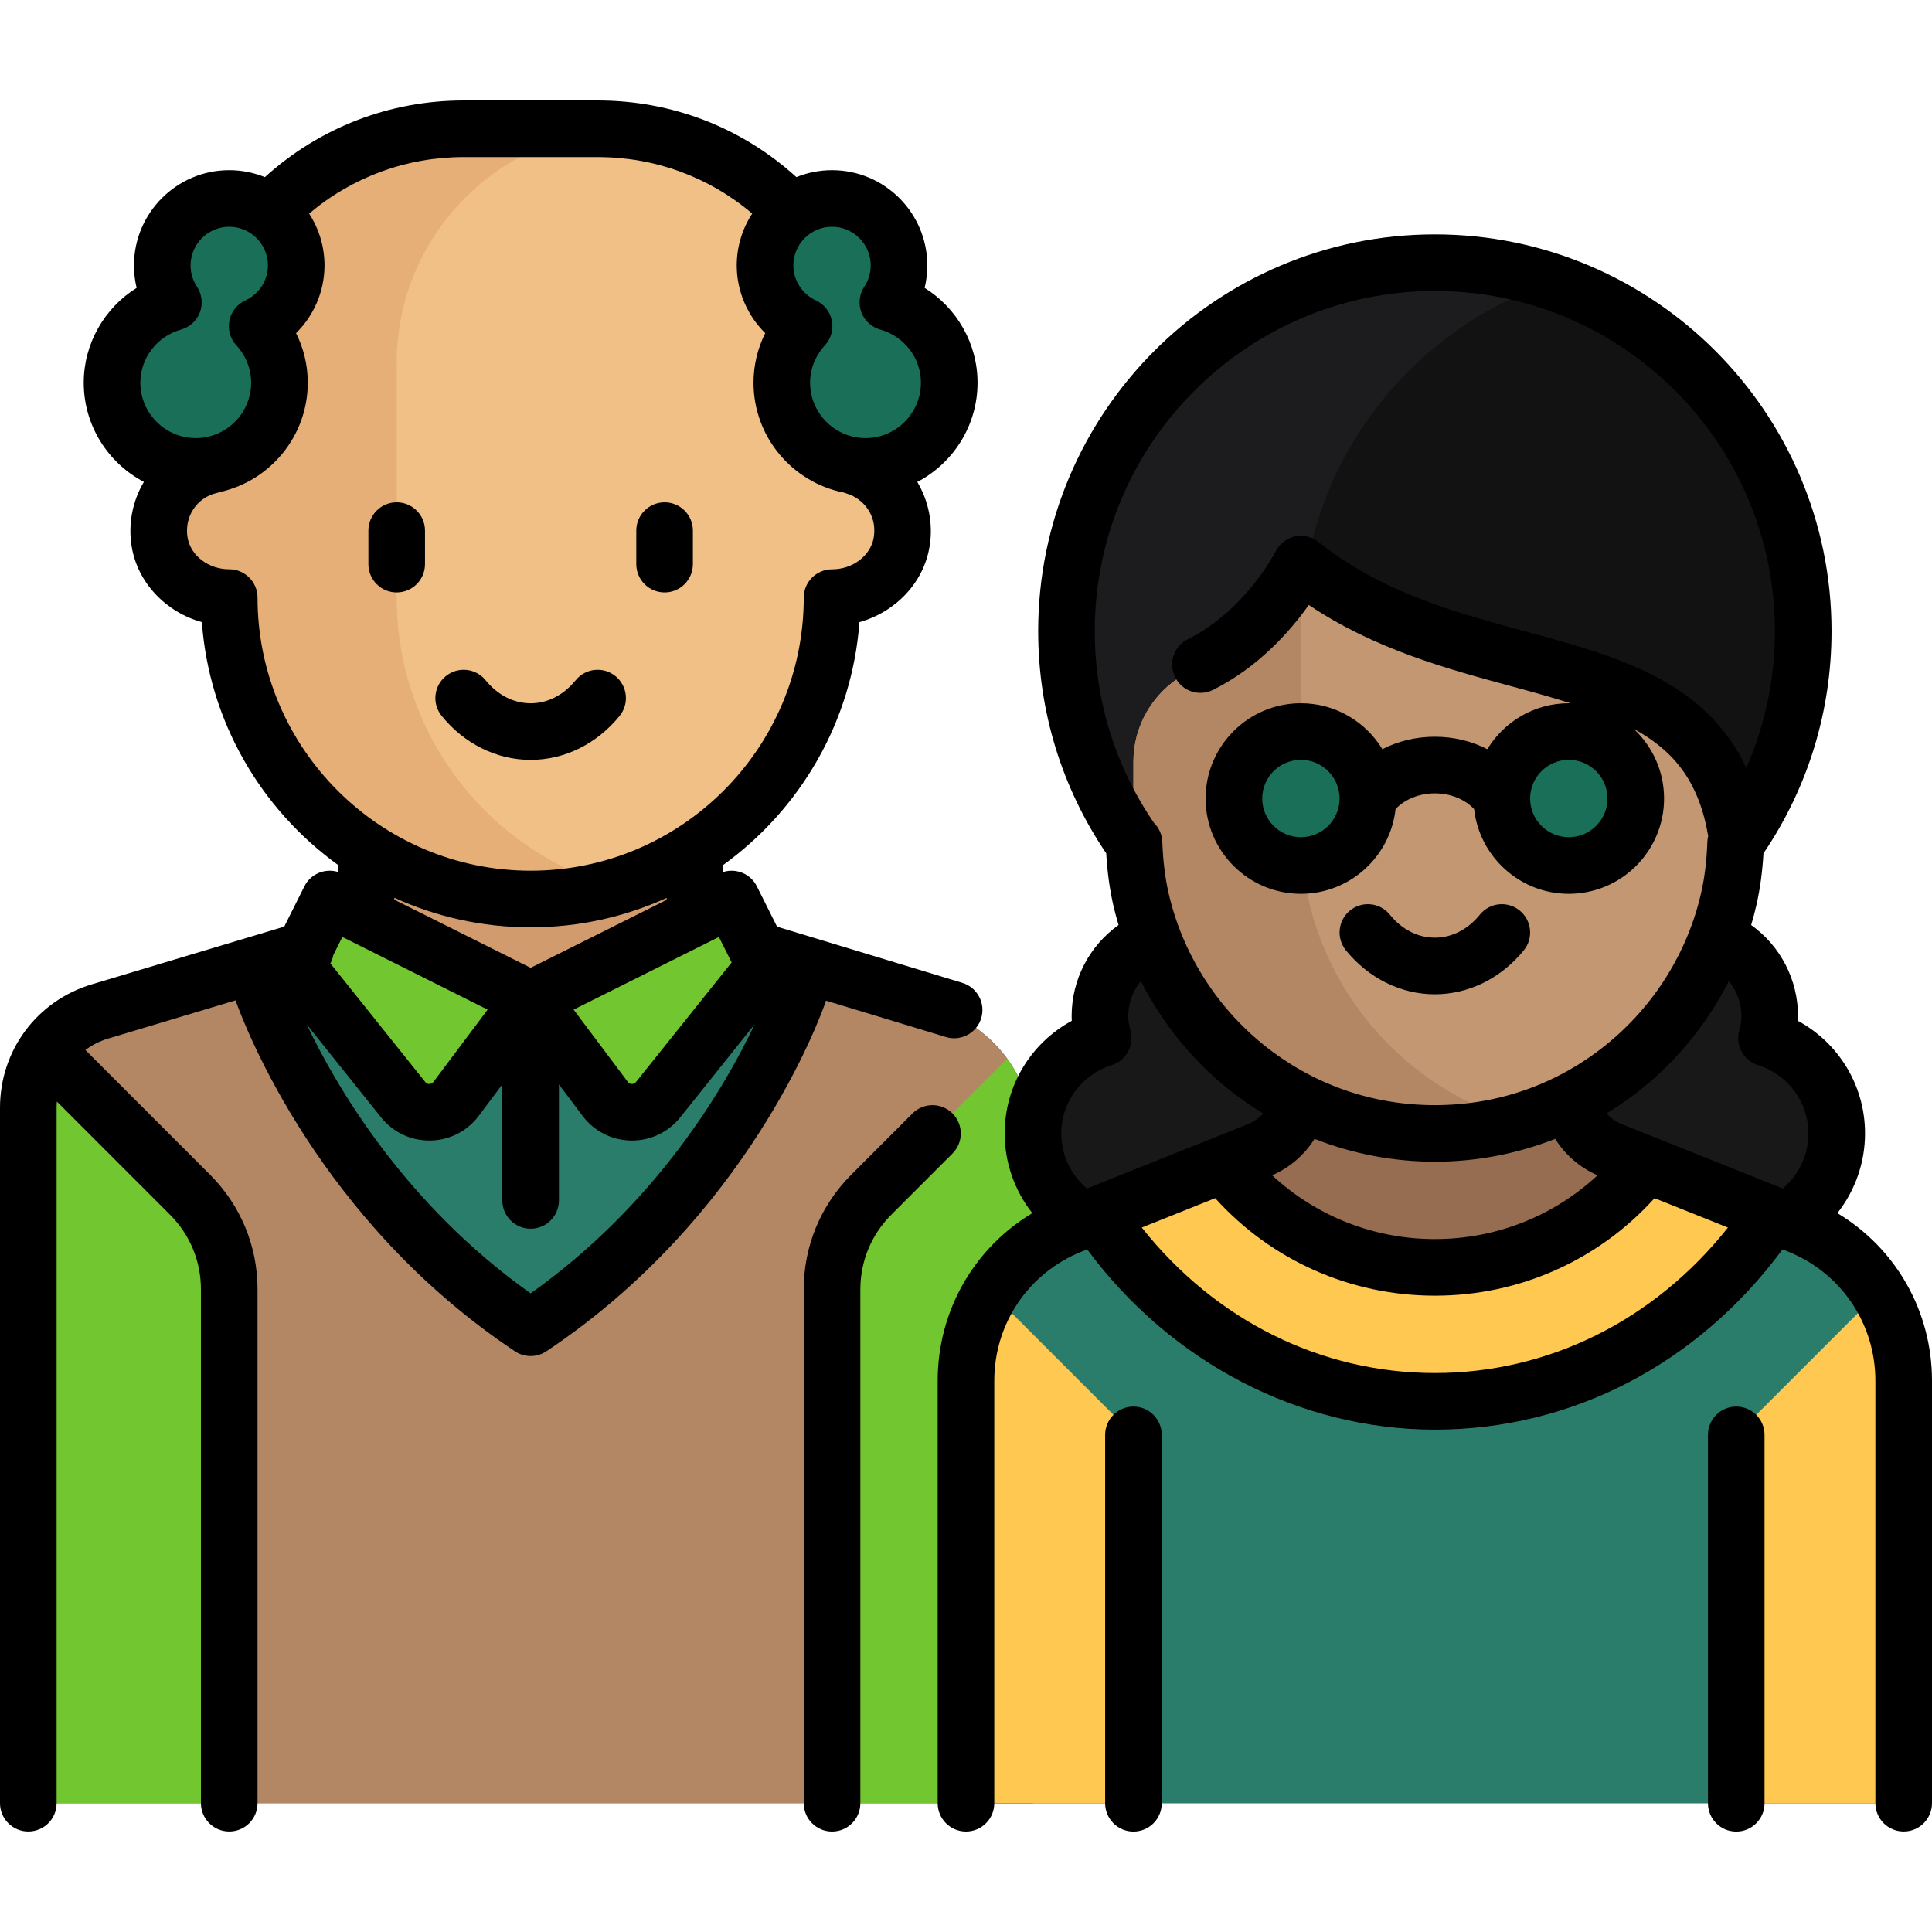<svg width="50" height="50" viewBox="0 0 50 50" fill="none" xmlns="http://www.w3.org/2000/svg">
<path d="M24.107 26.077L19.8 25H7.666L3.358 26.077C1.815 26.463 0.732 27.849 0.732 29.44V46.667H26.733V29.44C26.733 27.849 25.651 26.463 24.107 26.077Z" fill="#2A7D6B"/>
<path d="M24.107 26.076L21.38 25.395C20.85 26.689 18.825 30.999 14.233 34.196C13.937 34.403 13.529 34.403 13.233 34.196C8.641 30.999 6.616 26.689 6.086 25.395L3.358 26.076C1.815 26.462 0.732 27.849 0.732 29.44V46.667H26.733V29.44C26.733 27.849 25.651 26.462 24.107 26.076Z" fill="#B48764"/>
<path d="M18.067 20.666H9.4V25.866H18.067V20.666Z" fill="#D29B6E"/>
<path d="M21.533 11.999V9.399C21.533 6.048 18.817 3.332 15.466 3.332H11.999C8.649 3.332 5.933 6.048 5.933 9.399V11.999C4.975 11.999 4.199 12.775 4.199 13.732C4.199 14.69 4.975 15.466 5.933 15.466C5.933 19.774 9.425 23.266 13.733 23.266C18.041 23.266 21.533 19.774 21.533 15.466C22.491 15.466 23.267 14.69 23.267 13.732C23.267 12.775 22.491 11.999 21.533 11.999Z" fill="#F0C087"/>
<path d="M10.266 15.466V9.399C10.266 6.195 12.752 3.577 15.9 3.354C15.756 3.344 15.613 3.332 15.466 3.332H11.999C8.649 3.332 5.933 6.048 5.933 9.399V11.999C4.975 11.999 4.199 12.775 4.199 13.732C4.199 14.69 4.975 15.466 5.933 15.466C5.933 19.774 9.425 23.266 13.733 23.266C14.486 23.266 15.211 23.154 15.9 22.955C12.647 22.015 10.266 19.021 10.266 15.466Z" fill="#E6AF78"/>
<path d="M7.666 7.017C7.666 6.059 6.89 5.283 5.933 5.283C4.975 5.283 4.199 6.059 4.199 7.017C4.199 7.37 4.306 7.697 4.487 7.971C3.573 8.226 2.899 9.055 2.899 10.05C2.899 11.247 3.869 12.217 5.066 12.217C6.263 12.217 7.233 11.247 7.233 10.05C7.233 9.484 7.011 8.973 6.656 8.588C7.251 8.313 7.666 7.715 7.666 7.017Z" fill="#196F58"/>
<path d="M19.8 7.017C19.8 6.059 20.576 5.283 21.533 5.283C22.49 5.283 23.266 6.059 23.266 7.017C23.266 7.37 23.16 7.697 22.978 7.971C23.892 8.226 24.567 9.055 24.567 10.05C24.567 11.247 23.596 12.217 22.4 12.217C21.203 12.217 20.233 11.247 20.233 10.05C20.233 9.484 20.455 8.973 20.81 8.588C20.215 8.313 19.8 7.715 19.8 7.017Z" fill="#196F58"/>
<path d="M4.663 30.665L1.403 27.404C0.982 27.982 0.732 28.686 0.732 29.441V46.668H5.933V33.729C5.933 32.58 5.476 31.477 4.663 30.665Z" fill="#72C730"/>
<path d="M22.802 30.665L26.063 27.404C26.484 27.982 26.733 28.686 26.733 29.441V46.668H21.533V33.729C21.533 32.58 21.99 31.477 22.802 30.665Z" fill="#72C730"/>
<path d="M8.533 23.266L13.733 25.866L11.804 28.438C11.464 28.891 10.788 28.901 10.434 28.459L7.666 24.999L8.533 23.266Z" fill="#72C730"/>
<path d="M18.933 23.266L13.733 25.866L15.662 28.438C16.002 28.891 16.678 28.901 17.032 28.459L19.8 24.999L18.933 23.266Z" fill="#72C730"/>
<path d="M43.201 24.133C44.637 24.133 45.801 25.297 45.801 26.733C45.801 26.786 45.788 26.835 45.785 26.887C46.801 27.241 47.534 28.197 47.534 29.333C47.534 30.769 46.37 31.933 44.934 31.933H40.601V26.733C40.601 25.297 41.765 24.133 43.201 24.133Z" fill="#181818"/>
<path d="M31.067 24.133C29.631 24.133 28.467 25.297 28.467 26.733C28.467 26.786 28.479 26.835 28.482 26.887C27.467 27.241 26.733 28.197 26.733 29.333C26.733 30.769 27.898 31.933 29.334 31.933H33.667V26.733C33.667 25.297 32.503 24.133 31.067 24.133Z" fill="#181818"/>
<path d="M46.543 31.71L41.69 29.768C41.197 29.571 40.831 29.163 40.678 28.672L40.6 26.732H33.667L33.589 28.672C33.437 29.163 33.071 29.571 32.577 29.768L27.724 31.71C26.079 32.368 25 33.961 25 35.733V46.667L49.267 46.666V35.733C49.267 33.961 48.189 32.368 46.543 31.71Z" fill="#966D50"/>
<path d="M46.543 31.71L42.751 30.193C41.399 31.786 39.386 32.8 37.134 32.8C34.881 32.8 32.868 31.786 31.516 30.193L27.724 31.71C26.079 32.368 25 33.962 25 35.734V46.667L49.267 46.667V35.734C49.267 33.962 48.189 32.368 46.543 31.71Z" fill="#2A7D6B"/>
<path d="M37.134 25.867C42.399 25.867 46.667 21.599 46.667 16.334C46.667 11.069 42.399 6.801 37.134 6.801C31.869 6.801 27.6 11.069 27.6 16.334C27.6 21.599 31.869 25.867 37.134 25.867Z" fill="#121212"/>
<path d="M33.667 16.332C33.667 12.129 36.391 8.568 40.167 7.3C39.213 6.98 38.196 6.799 37.134 6.799C31.868 6.799 27.6 11.067 27.6 16.332C27.6 21.598 31.868 25.866 37.134 25.866C38.196 25.866 39.213 25.685 40.167 25.365C36.391 24.097 33.667 20.536 33.667 16.332Z" fill="#1C1C1E"/>
<path d="M37.134 29.332C32.826 29.332 29.333 25.84 29.333 21.532V19.709C29.333 18.786 29.829 17.939 30.623 17.469C31.782 16.782 32.675 15.843 33.185 15.229C33.46 14.898 33.938 14.819 34.294 15.059C38.636 17.994 44.934 17.362 44.934 20.666V21.532C44.934 25.84 41.442 29.332 37.134 29.332Z" fill="#C39772"/>
<path d="M33.667 21.533V14.945C33.485 14.984 33.312 15.076 33.185 15.229C32.675 15.844 31.782 16.783 30.623 17.47C29.829 17.94 29.333 18.787 29.333 19.71V21.254C29.333 24.836 31.639 28.108 35.094 29.056C36.584 29.464 38.007 29.396 39.3 29.022C36.048 28.082 33.667 25.088 33.667 21.533Z" fill="#B48764"/>
<path d="M40.601 19.367C39.883 19.367 39.3 19.95 39.3 20.667C39.3 21.385 39.883 21.967 40.601 21.967C41.318 21.967 41.901 21.385 41.901 20.667C41.901 19.95 41.318 19.367 40.601 19.367Z" fill="#196F58"/>
<path d="M33.667 19.367C32.95 19.367 32.367 19.95 32.367 20.667C32.367 21.385 32.95 21.967 33.667 21.967C34.384 21.967 34.967 21.385 34.967 20.667C34.967 19.95 34.384 19.367 33.667 19.367Z" fill="#196F58"/>
<path d="M29.333 37.133L25.657 33.457C25.241 34.128 25 34.909 25 35.733V46.667L29.333 46.667V37.133Z" fill="#FFC850"/>
<path d="M44.934 37.133L48.61 33.457C49.026 34.128 49.267 34.909 49.267 35.733V46.667L44.934 46.667V37.133Z" fill="#FFC850"/>
<path d="M37.134 36.267C40.89 36.267 44.208 34.422 46.255 31.595L42.751 30.193C41.399 31.786 39.386 32.8 37.133 32.8C34.881 32.8 32.868 31.786 31.516 30.193L28.012 31.595C30.059 34.422 33.377 36.267 37.134 36.267Z" fill="#FFC850"/>
<path d="M24.48 26.838C24.551 26.86 24.623 26.87 24.693 26.87C25.008 26.87 25.298 26.666 25.394 26.35C25.511 25.963 25.293 25.554 24.905 25.436L20.11 23.982L19.588 22.939C19.425 22.613 19.054 22.463 18.717 22.567V22.385C20.703 20.951 22.051 18.685 22.242 16.101C23.173 15.841 23.905 15.084 24.058 14.141C24.155 13.546 24.029 12.96 23.74 12.473C24.666 11.989 25.299 11.019 25.299 9.903C25.299 8.892 24.763 7.97 23.93 7.451C23.976 7.262 23.999 7.067 23.999 6.87C23.999 5.51 22.893 4.404 21.533 4.404C21.207 4.404 20.896 4.468 20.611 4.584C19.199 3.302 17.392 2.6 15.466 2.6H12C10.082 2.6 8.268 3.303 6.855 4.584C6.57 4.468 6.259 4.404 5.933 4.404C4.573 4.404 3.467 5.51 3.467 6.87C3.467 7.067 3.49 7.262 3.536 7.451C2.703 7.97 2.167 8.892 2.167 9.903C2.167 11.018 2.8 11.987 3.724 12.472C3.436 12.957 3.31 13.543 3.407 14.141C3.561 15.084 4.293 15.841 5.224 16.101C5.414 18.681 6.759 20.944 8.74 22.379V22.564C8.406 22.465 8.039 22.616 7.878 22.938L7.356 23.981L2.375 25.475C0.954 25.902 0 27.184 0 28.668V46.667C0 47.072 0.328 47.399 0.732 47.399C1.137 47.399 1.465 47.072 1.465 46.667V28.668C1.465 28.614 1.467 28.561 1.472 28.508L4.399 31.436C4.916 31.952 5.2 32.639 5.2 33.369V46.667C5.2 47.071 5.528 47.399 5.933 47.399C6.337 47.399 6.665 47.071 6.665 46.667V33.369C6.665 32.247 6.228 31.193 5.435 30.4L2.21 27.174C2.382 27.046 2.579 26.944 2.796 26.879L6.096 25.889C6.354 26.615 8.273 31.603 13.327 34.972C13.45 35.054 13.591 35.095 13.733 35.095C13.874 35.095 14.016 35.054 14.139 34.972C19.362 31.49 21.225 26.343 21.378 25.897L24.48 26.838ZM18.605 24.249L18.935 24.908L16.46 28.002C16.426 28.044 16.385 28.053 16.353 28.052C16.323 28.052 16.28 28.042 16.248 27.999L14.845 26.129L18.605 24.249ZM22.534 6.87C22.534 7.066 22.477 7.256 22.368 7.42C22.238 7.616 22.21 7.861 22.292 8.081C22.374 8.3 22.556 8.467 22.782 8.53C23.401 8.703 23.834 9.267 23.834 9.903C23.834 10.694 23.191 11.338 22.4 11.338C21.609 11.338 20.965 10.694 20.965 9.903C20.965 9.549 21.102 9.206 21.349 8.937C21.508 8.765 21.574 8.527 21.528 8.298C21.483 8.068 21.329 7.874 21.117 7.776C20.762 7.612 20.532 7.257 20.532 6.87C20.532 6.318 20.981 5.869 21.533 5.869C22.085 5.869 22.534 6.318 22.534 6.87ZM4.684 8.53C4.91 8.468 5.092 8.301 5.174 8.081C5.255 7.862 5.227 7.616 5.098 7.421C4.989 7.256 4.932 7.066 4.932 6.87C4.932 6.318 5.381 5.869 5.933 5.869C6.485 5.869 6.934 6.318 6.934 6.87C6.934 7.257 6.704 7.612 6.349 7.776C6.136 7.874 5.983 8.068 5.937 8.298C5.891 8.527 5.958 8.765 6.117 8.937C6.364 9.206 6.5 9.549 6.5 9.903C6.5 10.694 5.857 11.338 5.066 11.338C4.275 11.338 3.632 10.694 3.632 9.903C3.632 9.268 4.064 8.703 4.684 8.53ZM6.665 15.466C6.665 15.061 6.337 14.733 5.933 14.733C5.394 14.733 4.93 14.378 4.853 13.906C4.766 13.368 5.095 12.874 5.618 12.756C5.646 12.75 5.674 12.741 5.7 12.732C6.995 12.442 7.965 11.284 7.965 9.904C7.965 9.456 7.86 9.018 7.662 8.622C8.124 8.166 8.398 7.537 8.398 6.87C8.398 6.376 8.252 5.915 8 5.529C9.118 4.582 10.521 4.065 11.999 4.065H15.466C16.951 4.065 18.35 4.58 19.467 5.527C19.215 5.914 19.067 6.375 19.067 6.87C19.067 7.537 19.342 8.166 19.804 8.622C19.606 9.018 19.501 9.456 19.501 9.904C19.501 11.312 20.511 12.489 21.844 12.749C21.866 12.758 21.89 12.766 21.913 12.773C22.332 12.898 22.707 13.328 22.613 13.906C22.536 14.378 22.072 14.734 21.533 14.734C21.129 14.734 20.801 15.062 20.801 15.466C20.801 19.363 17.63 22.534 13.733 22.534C9.836 22.534 6.665 19.363 6.665 15.466ZM13.733 23.999C14.987 23.999 16.179 23.726 17.253 23.238V23.288L13.733 25.047L10.205 23.284V23.234C11.281 23.725 12.476 23.999 13.733 23.999ZM8.628 24.713L8.86 24.249L12.62 26.129L11.218 27.999C11.185 28.042 11.143 28.052 11.113 28.052C11.081 28.055 11.04 28.044 11.006 28.002L8.55 24.933C8.588 24.864 8.614 24.79 8.628 24.713ZM13.733 33.473C10.454 31.143 8.689 28.093 7.939 26.514L9.862 28.917C10.168 29.299 10.622 29.517 11.11 29.517C11.118 29.517 11.127 29.517 11.136 29.517C11.634 29.509 12.091 29.276 12.39 28.878L13 28.064V31.067C13 31.471 13.328 31.799 13.733 31.799C14.137 31.799 14.465 31.471 14.465 31.067V28.064L15.076 28.878C15.375 29.276 15.832 29.509 16.33 29.517C16.338 29.517 16.347 29.517 16.356 29.517C16.844 29.517 17.298 29.299 17.604 28.917L19.532 26.506C18.788 28.081 17.029 31.132 13.733 33.473Z" fill="black"/>
<path d="M16.035 18.528C16.29 18.214 16.242 17.752 15.928 17.498C15.614 17.243 15.152 17.291 14.898 17.605C14.586 17.989 14.172 18.201 13.733 18.201C13.293 18.201 12.88 17.989 12.568 17.605C12.314 17.291 11.852 17.243 11.538 17.498C11.224 17.752 11.176 18.214 11.431 18.528C12.017 19.251 12.856 19.666 13.733 19.666C14.61 19.666 15.449 19.251 16.035 18.528Z" fill="black"/>
<path d="M10.266 13C9.862 13 9.534 13.328 9.534 13.732V14.599C9.534 15.004 9.862 15.332 10.266 15.332C10.671 15.332 10.999 15.004 10.999 14.599V13.732C10.999 13.328 10.671 13 10.266 13Z" fill="black"/>
<path d="M17.2 15.332C17.604 15.332 17.932 15.004 17.932 14.599V13.732C17.932 13.328 17.604 13 17.2 13C16.795 13 16.467 13.328 16.467 13.732V14.599C16.467 15.004 16.795 15.332 17.2 15.332Z" fill="black"/>
<path d="M24.651 28.816C24.365 28.53 23.901 28.53 23.615 28.816L22.031 30.401C21.238 31.194 20.801 32.248 20.801 33.37V46.668C20.801 47.072 21.129 47.4 21.533 47.4C21.938 47.4 22.266 47.072 22.266 46.668V33.37C22.266 32.64 22.55 31.953 23.067 31.437L24.651 29.852C24.937 29.566 24.937 29.102 24.651 28.816Z" fill="black"/>
<path d="M37.134 25.732C38.01 25.732 38.849 25.317 39.436 24.594C39.691 24.28 39.643 23.819 39.328 23.564C39.014 23.309 38.553 23.357 38.298 23.672C37.987 24.056 37.573 24.267 37.134 24.267C36.694 24.267 36.281 24.056 35.969 23.672C35.715 23.357 35.253 23.309 34.939 23.564C34.625 23.819 34.577 24.28 34.832 24.594C35.418 25.317 36.257 25.732 37.134 25.732Z" fill="black"/>
<path d="M29.333 36.402C28.929 36.402 28.601 36.73 28.601 37.135V46.668C28.601 47.073 28.929 47.401 29.333 47.401C29.738 47.401 30.066 47.073 30.066 46.668V37.135C30.066 36.73 29.738 36.402 29.333 36.402Z" fill="black"/>
<path d="M44.934 36.402C44.529 36.402 44.202 36.73 44.202 37.135V46.668C44.202 47.073 44.529 47.401 44.934 47.401C45.339 47.401 45.666 47.073 45.666 46.668V37.135C45.666 36.73 45.339 36.402 44.934 36.402Z" fill="black"/>
<path d="M47.551 31.396C48.009 30.815 48.267 30.092 48.267 29.333C48.267 28.099 47.59 26.994 46.53 26.419C46.532 26.38 46.533 26.34 46.533 26.3C46.533 25.348 46.072 24.476 45.32 23.94C45.37 23.771 45.416 23.601 45.455 23.428C45.55 23.01 45.61 22.568 45.639 22.084C46.792 20.383 47.4 18.398 47.4 16.332C47.4 10.672 42.794 6.066 37.134 6.066C31.473 6.066 26.868 10.672 26.868 16.332C26.868 18.399 27.476 20.383 28.629 22.084C28.657 22.569 28.718 23.01 28.812 23.428C28.852 23.601 28.898 23.771 28.948 23.94C28.195 24.476 27.734 25.347 27.734 26.3C27.734 26.34 27.735 26.38 27.737 26.419C26.678 26.994 26.001 28.099 26.001 29.333C26.001 30.092 26.259 30.815 26.716 31.396C25.207 32.301 24.267 33.928 24.267 35.734V46.667C24.267 47.072 24.595 47.4 25 47.4C25.404 47.4 25.732 47.072 25.732 46.667V35.734C25.732 34.253 26.621 32.94 27.996 32.39L28.136 32.334C30.302 35.262 33.64 36.999 37.134 36.999C40.676 36.999 43.94 35.302 46.131 32.334L46.272 32.39C47.647 32.94 48.535 34.253 48.535 35.734V46.667C48.535 47.071 48.863 47.399 49.268 47.399C49.672 47.399 50 47.071 50 46.667V35.734C50 33.928 49.061 32.301 47.551 31.396ZM45.068 26.3C45.068 26.408 45.05 26.527 45.01 26.674C44.907 27.053 45.121 27.445 45.495 27.564C46.276 27.812 46.802 28.523 46.802 29.333C46.802 29.887 46.557 30.406 46.139 30.759L41.962 29.089C41.812 29.029 41.682 28.934 41.579 28.815C41.897 28.622 42.203 28.407 42.494 28.172C43.435 27.411 44.201 26.458 44.743 25.391C44.949 25.642 45.068 25.96 45.068 26.3ZM34.02 29.474C35.006 29.861 36.063 30.065 37.134 30.065C38.204 30.065 39.261 29.861 40.248 29.474C40.508 29.888 40.887 30.217 41.344 30.417C40.206 31.474 38.716 32.067 37.134 32.067C35.553 32.067 34.062 31.474 32.923 30.417C33.381 30.217 33.76 29.888 34.02 29.474ZM28.332 16.332C28.332 11.479 32.281 7.531 37.134 7.531C41.987 7.531 45.935 11.479 45.935 16.332C45.935 17.567 45.681 18.767 45.194 19.875C44.138 17.604 41.793 16.968 39.511 16.35C37.666 15.851 35.759 15.335 34.124 14.027C33.952 13.889 33.725 13.836 33.51 13.884C33.294 13.931 33.111 14.074 33.012 14.272C33.004 14.287 32.237 15.795 30.739 16.544C30.377 16.725 30.231 17.165 30.412 17.527C30.593 17.889 31.032 18.035 31.394 17.854C32.586 17.258 33.408 16.312 33.871 15.656C35.577 16.803 37.452 17.31 39.128 17.764C39.679 17.913 40.185 18.054 40.648 18.201C40.632 18.201 40.616 18.2 40.6 18.2C39.708 18.2 38.925 18.677 38.492 19.389C38.087 19.181 37.622 19.067 37.134 19.067C36.645 19.067 36.18 19.181 35.776 19.389C35.343 18.677 34.559 18.2 33.667 18.2C32.307 18.2 31.201 19.306 31.201 20.666C31.201 22.026 32.307 23.132 33.667 23.132C34.934 23.132 35.981 22.171 36.117 20.939C36.356 20.685 36.73 20.532 37.134 20.532C37.538 20.532 37.911 20.685 38.15 20.939C38.287 22.171 39.333 23.132 40.6 23.132C41.96 23.132 43.066 22.026 43.066 20.666C43.066 19.954 42.762 19.311 42.278 18.861C43.325 19.432 43.969 20.229 44.208 21.636C44.196 21.685 44.188 21.736 44.186 21.789C44.169 22.277 44.116 22.707 44.026 23.104C43.678 24.641 42.806 26.036 41.573 27.033C40.304 28.059 38.769 28.601 37.134 28.601C35.498 28.601 33.963 28.059 32.694 27.033C31.461 26.036 30.59 24.641 30.241 23.104C30.151 22.708 30.099 22.278 30.081 21.79C30.074 21.596 29.992 21.422 29.864 21.295C28.861 19.83 28.332 18.117 28.332 16.332ZM41.602 20.666C41.602 21.218 41.152 21.667 40.6 21.667C40.048 21.667 39.599 21.218 39.599 20.666C39.599 20.114 40.048 19.665 40.6 19.665C41.152 19.665 41.602 20.114 41.602 20.666ZM33.667 21.667C33.115 21.667 32.666 21.218 32.666 20.666C32.666 20.114 33.115 19.665 33.667 19.665C34.219 19.665 34.668 20.114 34.668 20.666C34.668 21.218 34.219 21.667 33.667 21.667ZM28.773 27.564C29.147 27.445 29.361 27.053 29.258 26.674C29.218 26.527 29.199 26.408 29.199 26.3C29.199 25.96 29.318 25.642 29.524 25.391C30.067 26.458 30.832 27.411 31.773 28.172C32.065 28.407 32.371 28.622 32.689 28.815C32.586 28.934 32.456 29.029 32.305 29.089L28.129 30.759C27.711 30.406 27.466 29.887 27.466 29.333C27.466 28.523 27.991 27.812 28.773 27.564ZM37.134 35.534C34.182 35.534 31.453 34.17 29.549 31.769L31.449 31.009C32.903 32.618 34.949 33.532 37.134 33.532C39.32 33.532 41.365 32.618 42.819 31.009L44.719 31.769C42.814 34.17 40.081 35.534 37.134 35.534Z" fill="black"/>
</svg>
